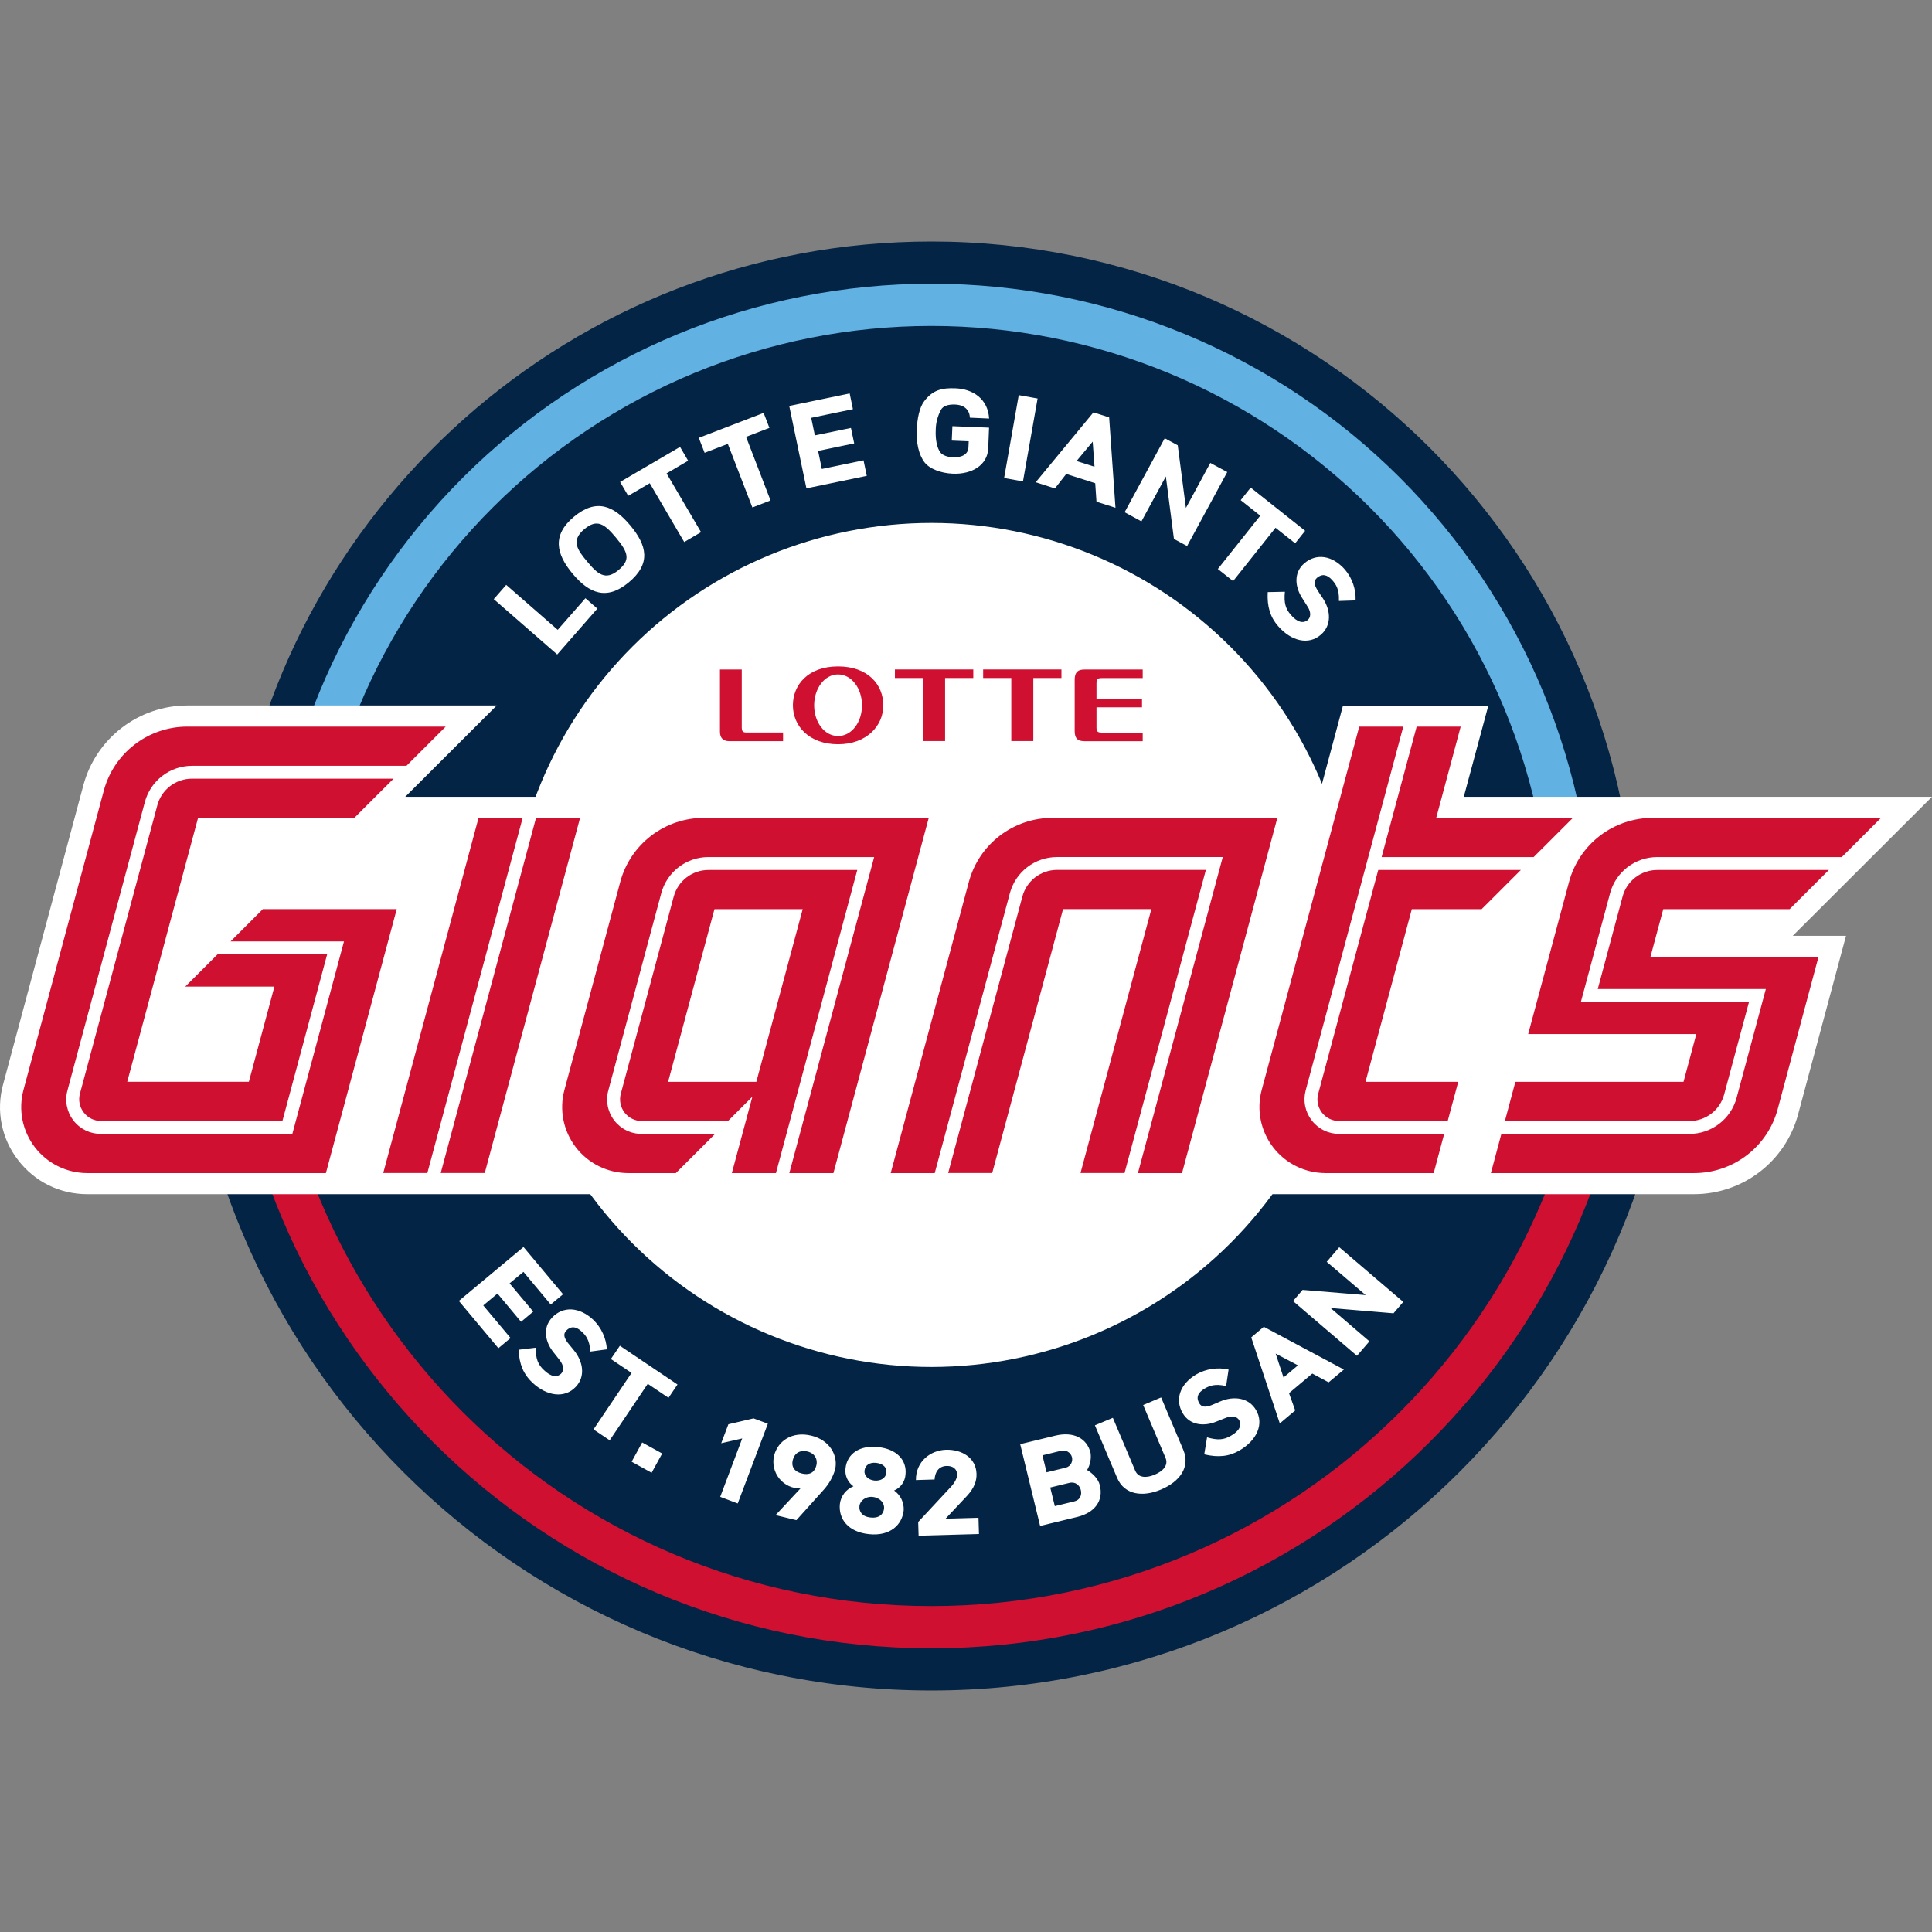 <svg width="200" height="200" viewBox="0 0 200 200" fill="none" xmlns="http://www.w3.org/2000/svg">
<rect x="0" y="0" width="200" height="200" fill="#808080" stroke="none"/>
<g clip-path="url(#clip0_463_17052)">
<path d="M96.41 25C59.231 25 28.619 52.799 24.121 88.709C23.412 91.782 22.967 94.815 22.659 97.816H19.117C19.117 140.443 53.717 174.999 96.41 174.999C139.103 174.999 173.713 140.443 173.713 97.816H169.339C169.339 100.974 169.068 104.064 168.678 107.115C167.948 103.992 166.749 100.881 164.965 97.816H169.339C169.339 57.597 136.685 25 96.41 25Z" fill="#042445"/>
<path d="M96.412 170.631C136.687 170.631 169.337 138.033 169.337 97.82H164.967C164.967 135.618 134.269 166.261 96.412 166.261C58.556 166.261 27.858 135.618 27.858 97.82H23.488C23.488 138.033 56.138 170.631 96.412 170.631Z" fill="#D01031"/>
<path d="M96.414 29.372C78.232 29.372 60.795 36.584 47.938 49.42C35.082 62.257 27.859 79.667 27.859 97.82H32.237C32.237 80.826 38.998 64.527 51.034 52.51C63.069 40.493 79.393 33.742 96.414 33.742C104.842 33.742 113.187 35.4 120.973 38.62C128.76 41.84 135.835 46.56 141.794 52.51C147.754 58.46 152.481 65.524 155.706 73.299C158.932 81.073 160.592 89.405 160.592 97.82H164.969C164.969 88.831 163.195 79.931 159.75 71.626C156.305 63.322 151.255 55.776 144.889 49.42C138.523 43.064 130.966 38.022 122.649 34.582C114.331 31.142 105.417 29.372 96.414 29.372Z" fill="#62B1E3"/>
<path d="M140.169 97.82C140.169 109.407 135.559 120.52 127.353 128.713C119.148 136.906 108.018 141.509 96.413 141.509C84.808 141.509 73.679 136.906 65.473 128.713C57.267 120.52 52.657 109.407 52.657 97.82C52.657 86.234 57.267 75.121 65.473 66.928C73.679 58.735 84.808 54.133 96.413 54.133C108.018 54.133 119.147 58.735 127.353 66.928C135.559 75.121 140.169 86.234 140.169 97.82ZM51.113 62.022L57.682 67.752L61.834 63.004L60.603 61.928L57.733 65.2L52.403 60.546L51.113 62.022ZM65.089 60.284C62.803 62.189 60.989 61.44 59.27 59.383C57.559 57.332 57.136 55.39 59.416 53.492C61.746 51.551 63.553 52.365 65.249 54.394C66.983 56.474 67.412 58.35 65.09 60.284M60.486 54.779C59.052 55.972 59.809 56.968 60.785 58.132C61.841 59.404 62.657 60.153 64.019 59.019C65.257 57.979 65.089 57.245 63.757 55.645C62.555 54.205 61.79 53.689 60.486 54.779Z" fill="white"/>
<path d="M69.001 49.006L72.57 55.085L70.829 56.11L67.26 50.023L65.032 51.325L64.194 49.893L70.399 46.264L71.237 47.697L69.001 49.006ZM77.231 45.224L79.765 51.805L77.886 52.532L75.344 45.952L72.941 46.875L72.337 45.326L79.051 42.745L79.649 44.294L77.231 45.224ZM83.48 50.554L81.702 42.025L87.958 40.73L88.294 42.359L83.975 43.254L84.353 45.072L88.09 44.301L88.425 45.901L84.689 46.679L85.075 48.548L89.393 47.653L89.728 49.26L83.48 50.554ZM102.299 46.431C102.226 48.133 100.624 49.122 98.628 49.035C97.397 48.984 96.239 48.54 95.715 47.871C95.103 47.086 94.826 45.777 94.906 44.461C94.95 43.377 95.169 42.192 95.671 41.538C96.538 40.396 97.463 40.134 98.934 40.2C100.704 40.273 102.27 41.283 102.393 43.327L100.405 43.239C100.361 42.454 99.859 41.923 98.876 41.879C98.162 41.85 97.623 42.025 97.412 42.417C97.058 43.07 96.87 43.799 96.866 44.541C96.822 45.486 96.997 46.388 97.354 46.846C97.579 47.13 98.104 47.333 98.686 47.34C99.64 47.37 100.223 46.984 100.252 46.322L100.281 45.682L98.526 45.61L98.591 44.119L102.386 44.272L102.299 46.431ZM103.945 49.486L105.897 49.835L107.411 41.254L105.459 40.905L103.945 49.486ZM113.507 51.936L113.376 50.024L110.376 49.064L109.203 50.562L107.215 49.922L113.194 42.687L114.818 43.21L115.473 52.562L113.507 51.936ZM113.114 45.719L111.446 47.726L113.303 48.315L113.114 45.719ZM121.526 55.79L120.688 49.318L118.161 53.972L116.42 53.027L120.572 45.37L121.919 46.097L122.764 52.583L125.291 47.922L127.046 48.867L122.888 56.525L121.526 55.79ZM132.042 54.634L127.651 60.153L126.07 58.902L130.462 53.383L128.437 51.776L129.471 50.475L135.108 54.947L134.074 56.241L132.042 54.634ZM132.304 64.807C131.496 63.883 131.154 62.785 131.234 61.295L133.011 61.258C132.902 62.393 133.069 63.018 133.637 63.658C134.278 64.407 134.904 64.581 135.385 64.174C135.662 63.942 135.778 63.404 135.341 62.764L134.795 61.898C134.089 60.807 133.863 59.317 135.021 58.313C136.266 57.245 137.934 57.477 139.245 58.982C139.988 59.868 140.375 60.998 140.33 62.153L138.604 62.211C138.662 60.975 138.269 60.466 137.934 60.08C137.395 59.455 136.856 59.375 136.339 59.811C135.982 60.124 136.033 60.524 136.383 61.091C136.485 61.266 136.805 61.738 136.893 61.862C137.803 63.193 137.847 64.756 136.732 65.709C135.48 66.799 133.674 66.392 132.304 64.807ZM186.162 96.3L200 82.484H151.531L154.073 73.038H139.026L136.492 82.484H41.952L51.42 73.031H19.39C16.938 73.035 14.556 73.845 12.612 75.335C10.668 76.826 9.269 78.914 8.633 81.277L0.316 112.276C-0.049 113.611 -0.099 115.012 0.172 116.368C0.442 117.725 1.025 119 1.874 120.093C3.593 122.34 6.207 123.62 9.033 123.62H175.376C177.827 123.619 180.209 122.812 182.154 121.322C184.098 119.833 185.497 117.745 186.133 115.381L191.1 96.875H185.586L186.162 96.3Z" fill="white"/>
<path d="M44.233 121.438L54.102 84.666H55.485L45.617 121.438H44.233ZM74.028 117.381H66.454C65.9 117.386 65.354 117.263 64.856 117.022C64.359 116.78 63.925 116.426 63.588 115.988C63.251 115.551 63.021 115.04 62.915 114.498C62.81 113.956 62.832 113.397 62.98 112.865L68.456 92.461C68.745 91.389 69.379 90.442 70.261 89.766C71.143 89.09 72.224 88.724 73.336 88.723H90.495L81.711 121.438H80.327L88.746 90.054H73.336C72.518 90.055 71.724 90.326 71.076 90.825C70.428 91.323 69.963 92.021 69.753 92.81L64.276 113.214C64.183 113.548 64.17 113.898 64.236 114.238C64.302 114.577 64.447 114.897 64.658 115.171C64.869 115.445 65.141 115.667 65.453 115.818C65.764 115.969 66.107 116.046 66.454 116.043H75.361L74.028 117.381ZM98.156 121.438L105.84 92.81C106.051 92.021 106.518 91.324 107.167 90.827C107.817 90.33 108.612 90.061 109.43 90.061H124.841L116.414 121.438H117.806L126.582 88.723H109.43C108.318 88.725 107.237 89.091 106.353 89.767C105.47 90.442 104.834 91.389 104.543 92.461L96.772 121.438H98.156ZM149.508 117.381H138.642C138.091 117.384 137.547 117.259 137.052 117.015C136.558 116.772 136.127 116.416 135.794 115.978C135.455 115.543 135.222 115.035 135.113 114.495C135.005 113.955 135.023 113.397 135.168 112.865L145.277 75.22H146.661L143.034 88.723H158.78L157.44 90.061H142.677L136.464 113.214C136.372 113.548 136.358 113.898 136.425 114.238C136.491 114.577 136.635 114.897 136.846 115.171C137.058 115.445 137.33 115.667 137.641 115.818C137.953 115.969 138.296 116.046 138.642 116.043H149.865L149.508 117.381ZM155.779 116.043H174.897C175.714 116.042 176.507 115.772 177.155 115.275C177.803 114.778 178.268 114.082 178.48 113.294L181.051 103.717H163.652L166.667 92.461C166.957 91.388 167.592 90.439 168.475 89.762C169.358 89.085 170.44 88.718 171.554 88.716H190.657L189.317 90.054H171.554C170.736 90.056 169.942 90.326 169.293 90.823C168.645 91.319 168.177 92.015 167.963 92.803L165.392 102.379H182.799L179.776 113.636C179.488 114.709 178.854 115.657 177.972 116.334C177.09 117.011 176.009 117.379 174.897 117.381H155.422L155.779 116.043ZM19.879 79.277C18.767 79.278 17.686 79.644 16.804 80.32C15.922 80.996 15.288 81.943 14.999 83.015L6.988 112.865C6.844 113.397 6.824 113.954 6.932 114.494C7.039 115.034 7.27 115.542 7.607 115.978C7.941 116.416 8.372 116.77 8.866 117.014C9.36 117.257 9.904 117.383 10.455 117.381H30.264L35.61 97.464H23.87L22.53 98.795H33.87L29.238 116.05H10.455C10.11 116.052 9.769 115.973 9.459 115.82C9.149 115.668 8.879 115.445 8.67 115.171C8.457 114.898 8.31 114.579 8.242 114.239C8.174 113.899 8.186 113.549 8.277 113.214L16.288 83.364C16.5 82.575 16.967 81.878 17.616 81.381C18.265 80.884 19.061 80.615 19.879 80.615H40.745L42.077 79.278L19.879 79.277Z" fill="white"/>
<path d="M86.757 68.987C83.669 68.987 82.081 70.878 82.081 73.016C82.081 75.147 83.749 77.045 86.757 77.045C89.707 77.045 91.44 75.147 91.44 73.016C91.44 70.878 89.853 68.987 86.757 68.987ZM92.641 69.3V70.187H95.555V76.717H97.835V70.187H100.755V69.3H92.641ZM101.775 69.3V70.187H104.688V76.717H106.967V70.187H109.881V69.3H101.775ZM74.529 69.308V75.743C74.529 76.412 74.878 76.725 75.49 76.725H81.062V75.83H77.238C76.859 75.83 76.787 75.619 76.787 75.321V69.308H74.529ZM112.305 69.308C111.767 69.308 111.25 69.416 111.25 70.383V75.648C111.25 76.63 111.738 76.732 112.379 76.732H118.292V75.838H114.032C113.522 75.838 113.508 75.612 113.508 75.314V73.219H118.22V72.34L113.508 72.34V70.725C113.508 70.252 113.682 70.194 114.09 70.194H118.292V69.308H112.305ZM86.757 69.817C88.162 69.817 89.233 71.271 89.233 73.016C89.233 74.768 88.163 76.194 86.757 76.194C85.352 76.194 84.281 74.768 84.281 73.016C84.281 71.271 85.351 69.817 86.757 69.817ZM19.397 75.219C17.426 75.219 15.51 75.868 13.946 77.066C12.381 78.263 11.257 79.943 10.745 81.844L2.428 112.835C2.157 113.848 2.122 114.909 2.327 115.938C2.532 116.966 2.971 117.933 3.61 118.764C4.25 119.596 5.072 120.27 6.014 120.733C6.955 121.197 7.991 121.438 9.041 121.438H33.737L41.071 94.111H27.212L23.869 97.456H35.609L30.263 117.38H10.454C9.901 117.385 9.356 117.261 8.859 117.019C8.363 116.777 7.93 116.423 7.594 115.985C7.257 115.547 7.028 115.038 6.923 114.496C6.817 113.955 6.839 113.396 6.987 112.865L14.998 83.014C15.287 81.942 15.921 80.995 16.803 80.319C17.686 79.644 18.766 79.277 19.878 79.277H42.076L46.14 75.219L19.397 75.219ZM140.709 75.219L130.608 112.843C130.338 113.855 130.304 114.916 130.51 115.943C130.716 116.97 131.155 117.936 131.794 118.767C132.433 119.597 133.255 120.27 134.196 120.733C135.137 121.196 136.172 121.437 137.221 121.438H148.415L149.5 117.38H138.634C138.083 117.382 137.539 117.257 137.045 117.013C136.551 116.77 136.12 116.415 135.786 115.977C135.449 115.541 135.218 115.034 135.11 114.494C135.003 113.954 135.023 113.396 135.167 112.865L145.268 75.219H140.709ZM146.652 75.219L143.025 88.723H158.764L162.828 84.665H148.677L151.211 75.219H146.652ZM19.878 80.608C19.06 80.607 18.264 80.876 17.615 81.373C16.966 81.87 16.499 82.567 16.287 83.356L16.288 83.356L8.276 113.207C8.185 113.541 8.173 113.891 8.241 114.231C8.309 114.57 8.456 114.889 8.669 115.162C8.878 115.437 9.148 115.66 9.458 115.812C9.767 115.965 10.108 116.044 10.454 116.042H29.236L33.868 98.787H22.529L19.179 102.132H28.406L25.762 111.985H13.17L20.504 84.665H36.679L40.743 80.608H19.878ZM49.541 84.658L39.673 121.431H44.239L54.108 84.658H49.541ZM55.491 84.658L45.623 121.431H50.182L60.051 84.658H55.491ZM72.854 84.665C70.884 84.667 68.969 85.317 67.407 86.514C65.844 87.712 64.72 89.39 64.209 91.29L58.427 112.835C58.156 113.848 58.121 114.908 58.325 115.936C58.53 116.963 58.968 117.93 59.607 118.762C60.245 119.593 61.067 120.267 62.007 120.731C62.948 121.195 63.983 121.437 65.032 121.438H69.963L74.026 117.38H66.452C65.899 117.386 65.352 117.263 64.855 117.021C64.358 116.78 63.924 116.426 63.587 115.988C63.25 115.55 63.02 115.04 62.914 114.498C62.808 113.956 62.83 113.397 62.978 112.865L68.455 92.46C68.743 91.388 69.378 90.441 70.26 89.765C71.142 89.089 72.223 88.723 73.335 88.723H90.493L81.71 121.438H86.276L96.145 84.665H72.854ZM108.941 84.665C106.971 84.667 105.056 85.317 103.494 86.514C101.931 87.712 100.807 89.39 100.296 91.29L92.205 121.438H96.764L104.542 92.461V92.46C104.831 91.388 105.465 90.441 106.347 89.765C107.229 89.089 108.31 88.723 109.421 88.722H126.58L117.797 121.438H122.363L132.232 84.665L108.941 84.665ZM171.072 84.665C169.102 84.667 167.187 85.317 165.624 86.514C164.062 87.712 162.938 89.39 162.427 91.29L158.196 107.047H175.602L174.277 111.992H156.87L155.785 116.05H174.896C175.715 116.05 176.511 115.779 177.16 115.281C177.809 114.782 178.275 114.084 178.486 113.293L181.057 103.724H163.651L166.673 92.468C166.961 91.395 167.595 90.447 168.477 89.77C169.359 89.093 170.44 88.725 171.553 88.723H190.663L194.727 84.665H171.072ZM109.421 90.053C108.605 90.054 107.811 90.324 107.163 90.821C106.515 91.318 106.05 92.014 105.838 92.802L98.155 121.43H102.714L110.048 94.111H119.188L111.854 121.431H116.413L124.832 90.053L109.421 90.053ZM73.335 90.061C72.517 90.062 71.723 90.332 71.074 90.829C70.426 91.326 69.958 92.022 69.744 92.809C68.382 97.914 64.267 113.214 64.267 113.214C64.177 113.548 64.164 113.898 64.231 114.237C64.298 114.576 64.442 114.896 64.653 115.17C64.864 115.444 65.135 115.667 65.446 115.819C65.757 115.972 66.099 116.051 66.445 116.05H75.359L77.886 113.526L75.76 121.438H80.326L88.746 90.061L73.335 90.061ZM142.676 90.061L136.463 113.214C136.371 113.548 136.357 113.898 136.424 114.238C136.49 114.578 136.634 114.898 136.845 115.173C137.057 115.448 137.329 115.67 137.64 115.822C137.952 115.974 138.294 116.052 138.641 116.05H149.864L150.956 111.992H141.357L146.15 94.119H153.374L157.438 90.061L142.676 90.061ZM171.553 90.061C170.736 90.062 169.942 90.332 169.294 90.828C168.647 91.325 168.181 92.022 167.97 92.809L165.398 102.386H182.798L179.775 113.642C179.487 114.715 178.852 115.662 177.97 116.338C177.088 117.013 176.008 117.38 174.896 117.38H155.421L154.336 121.438H175.376C177.347 121.438 179.263 120.789 180.828 119.591C182.392 118.394 183.517 116.714 184.028 114.813L188.252 99.056H170.853L172.179 94.119H185.259L189.323 90.061L171.553 90.061ZM73.961 94.118H83.094L78.294 111.992H69.162L73.961 94.118Z" fill="#D01031"/>
<path d="M47.5 134.673L54.193 129.088L58.286 133.982L57.011 135.043L54.186 131.662L52.751 132.855L55.198 135.778L53.938 136.832L51.498 133.909L50.027 135.138L52.853 138.512L51.593 139.566L47.5 134.673ZM55.096 143.115C54.2 142.279 53.749 141.217 53.683 139.726L55.453 139.515C55.453 140.65 55.686 141.261 56.312 141.835C57.019 142.526 57.66 142.635 58.104 142.184C58.351 141.923 58.41 141.377 57.922 140.781L57.288 139.974C56.472 138.963 56.108 137.501 57.157 136.389C58.286 135.196 59.976 135.269 61.425 136.636C62.253 137.444 62.751 138.529 62.823 139.683L61.104 139.915C61.046 138.679 60.602 138.207 60.23 137.858C59.626 137.283 59.087 137.261 58.614 137.749C58.293 138.09 58.381 138.483 58.781 139.014C58.972 139.259 59.169 139.499 59.371 139.734C60.405 140.97 60.609 142.519 59.597 143.573C58.453 144.78 56.618 144.555 55.096 143.115ZM67.055 143.253L63.115 149.1L61.439 147.973L65.379 142.126L63.238 140.686L64.17 139.312L70.135 143.326L69.203 144.7L67.055 143.253ZM65.387 151.317L67.455 152.459L68.548 150.467L66.479 149.325L65.387 151.317ZM75.401 147.442L74.658 149.405L76.835 148.91L74.556 154.953L76.37 155.637L79.487 147.383L78.008 146.831L75.401 147.442ZM83.995 148.62C85.881 149.078 86.806 150.67 86.442 152.154C86.21 152.913 85.815 153.613 85.284 154.204L82.444 157.367L80.287 156.844L82.859 154.088C82.44 154.093 82.027 154.003 81.648 153.825C81.27 153.647 80.937 153.386 80.674 153.062C80.411 152.737 80.225 152.357 80.131 151.95C80.036 151.544 80.035 151.121 80.127 150.714C80.506 149.172 81.999 148.132 83.995 148.62ZM82.997 152.532C83.922 152.757 84.359 152.328 84.512 151.688C84.665 151.07 84.359 150.452 83.594 150.263C82.778 150.067 82.232 150.459 82.065 151.158C81.897 151.834 82.24 152.35 82.997 152.532ZM89.96 158.814C87.789 158.589 86.784 157.237 86.944 155.688C86.993 155.285 87.149 154.904 87.396 154.582C87.644 154.261 87.973 154.013 88.35 153.863C88.058 153.656 87.827 153.375 87.682 153.049C87.537 152.722 87.484 152.363 87.527 152.008C87.687 150.474 89.013 149.601 90.87 149.798C92.873 150.001 93.885 151.187 93.739 152.634C93.716 152.993 93.593 153.339 93.385 153.633C93.177 153.927 92.891 154.157 92.559 154.299C92.886 154.528 93.149 154.836 93.322 155.195C93.495 155.554 93.574 155.952 93.55 156.349C93.397 157.826 92.174 159.047 89.96 158.814ZM90.331 154.96C89.61 154.881 89.027 155.368 88.969 155.899C88.911 156.459 89.231 157.004 90.12 157.091C91.045 157.193 91.46 156.72 91.518 156.16C91.576 155.622 91.125 155.04 90.331 154.96ZM90.695 151.434C89.981 151.361 89.552 151.703 89.493 152.248C89.442 152.75 89.865 153.194 90.506 153.266C91.219 153.339 91.693 152.975 91.758 152.459C91.824 151.928 91.438 151.514 90.695 151.434M95.094 158.974L95.05 157.557L98.488 153.862C98.881 153.419 99.092 152.975 99.085 152.619C99.07 152.132 98.706 151.732 97.993 151.754C97.155 151.776 96.791 152.408 96.747 153.157L94.817 153.215C94.795 151.288 96.332 150.125 97.934 150.081C99.588 150.038 101.044 150.925 101.088 152.575C101.11 153.303 100.855 154.037 100.112 154.844L97.883 157.215L101.292 157.12L101.342 158.8L95.094 158.974ZM111.517 157.033L107.672 157.964L105.61 149.5L109.237 148.62C111.124 148.162 112.522 148.881 112.893 150.401C112.98 151.016 112.854 151.642 112.537 152.176C113.097 152.517 113.687 153.063 113.855 153.754C114.248 155.353 113.338 156.589 111.517 157.033ZM109.813 150.19L107.912 150.656L108.342 152.415L110.308 151.936C110.891 151.797 111.065 151.245 110.971 150.852C110.94 150.732 110.885 150.619 110.809 150.52C110.734 150.422 110.639 150.339 110.532 150.278C110.424 150.216 110.304 150.176 110.181 150.161C110.058 150.146 109.932 150.156 109.813 150.19ZM110.701 153.506L108.72 153.986L109.194 155.913L111.226 155.419C111.83 155.273 112.005 154.735 111.888 154.255C111.772 153.768 111.342 153.353 110.701 153.506ZM122.492 150.089C123.25 151.885 122.106 153.39 120.184 154.197C118.312 154.99 116.397 154.772 115.639 152.975L113.345 147.551L115.202 146.773L117.518 152.248C117.839 152.99 118.669 153.026 119.535 152.655C120.417 152.285 120.97 151.667 120.657 150.925L118.341 145.449L120.198 144.664L122.492 150.089ZM128.319 150.147C127.263 150.772 126.119 150.903 124.663 150.554L124.954 148.794C126.054 149.114 126.702 149.063 127.43 148.627C128.29 148.14 128.581 147.551 128.268 147.005C128.086 146.685 127.576 146.482 126.869 146.787L125.915 147.165C124.714 147.66 123.199 147.602 122.427 146.286C121.604 144.868 122.143 143.275 123.862 142.264C124.87 141.696 126.053 141.522 127.183 141.777L126.928 143.486C125.719 143.202 125.143 143.493 124.706 143.747C123.985 144.169 123.803 144.678 124.146 145.268C124.386 145.675 124.786 145.704 125.413 145.464C125.699 145.349 125.984 145.228 126.265 145.1C127.743 144.453 129.287 144.7 130.023 145.965C130.868 147.391 130.132 149.092 128.319 150.147ZM137.539 143.1L135.849 142.192L133.439 144.22L134.08 146.009L132.485 147.354L129.528 138.447L130.831 137.349L139.119 141.777L137.539 143.1ZM132.055 140.126L132.871 142.599L134.364 141.341L132.055 140.126ZM144.254 135.952L137.743 135.407L141.763 138.854L140.474 140.352L133.854 134.687L134.844 133.531L141.377 134.069L137.342 130.622L138.639 129.11L145.266 134.774L144.254 135.952Z" fill="white"/>
</g>
<defs>
<clipPath id="clip0_463_17052">
<rect width="200" height="150" fill="white" transform="translate(0 25)"/>
</clipPath>
</defs>
</svg>

